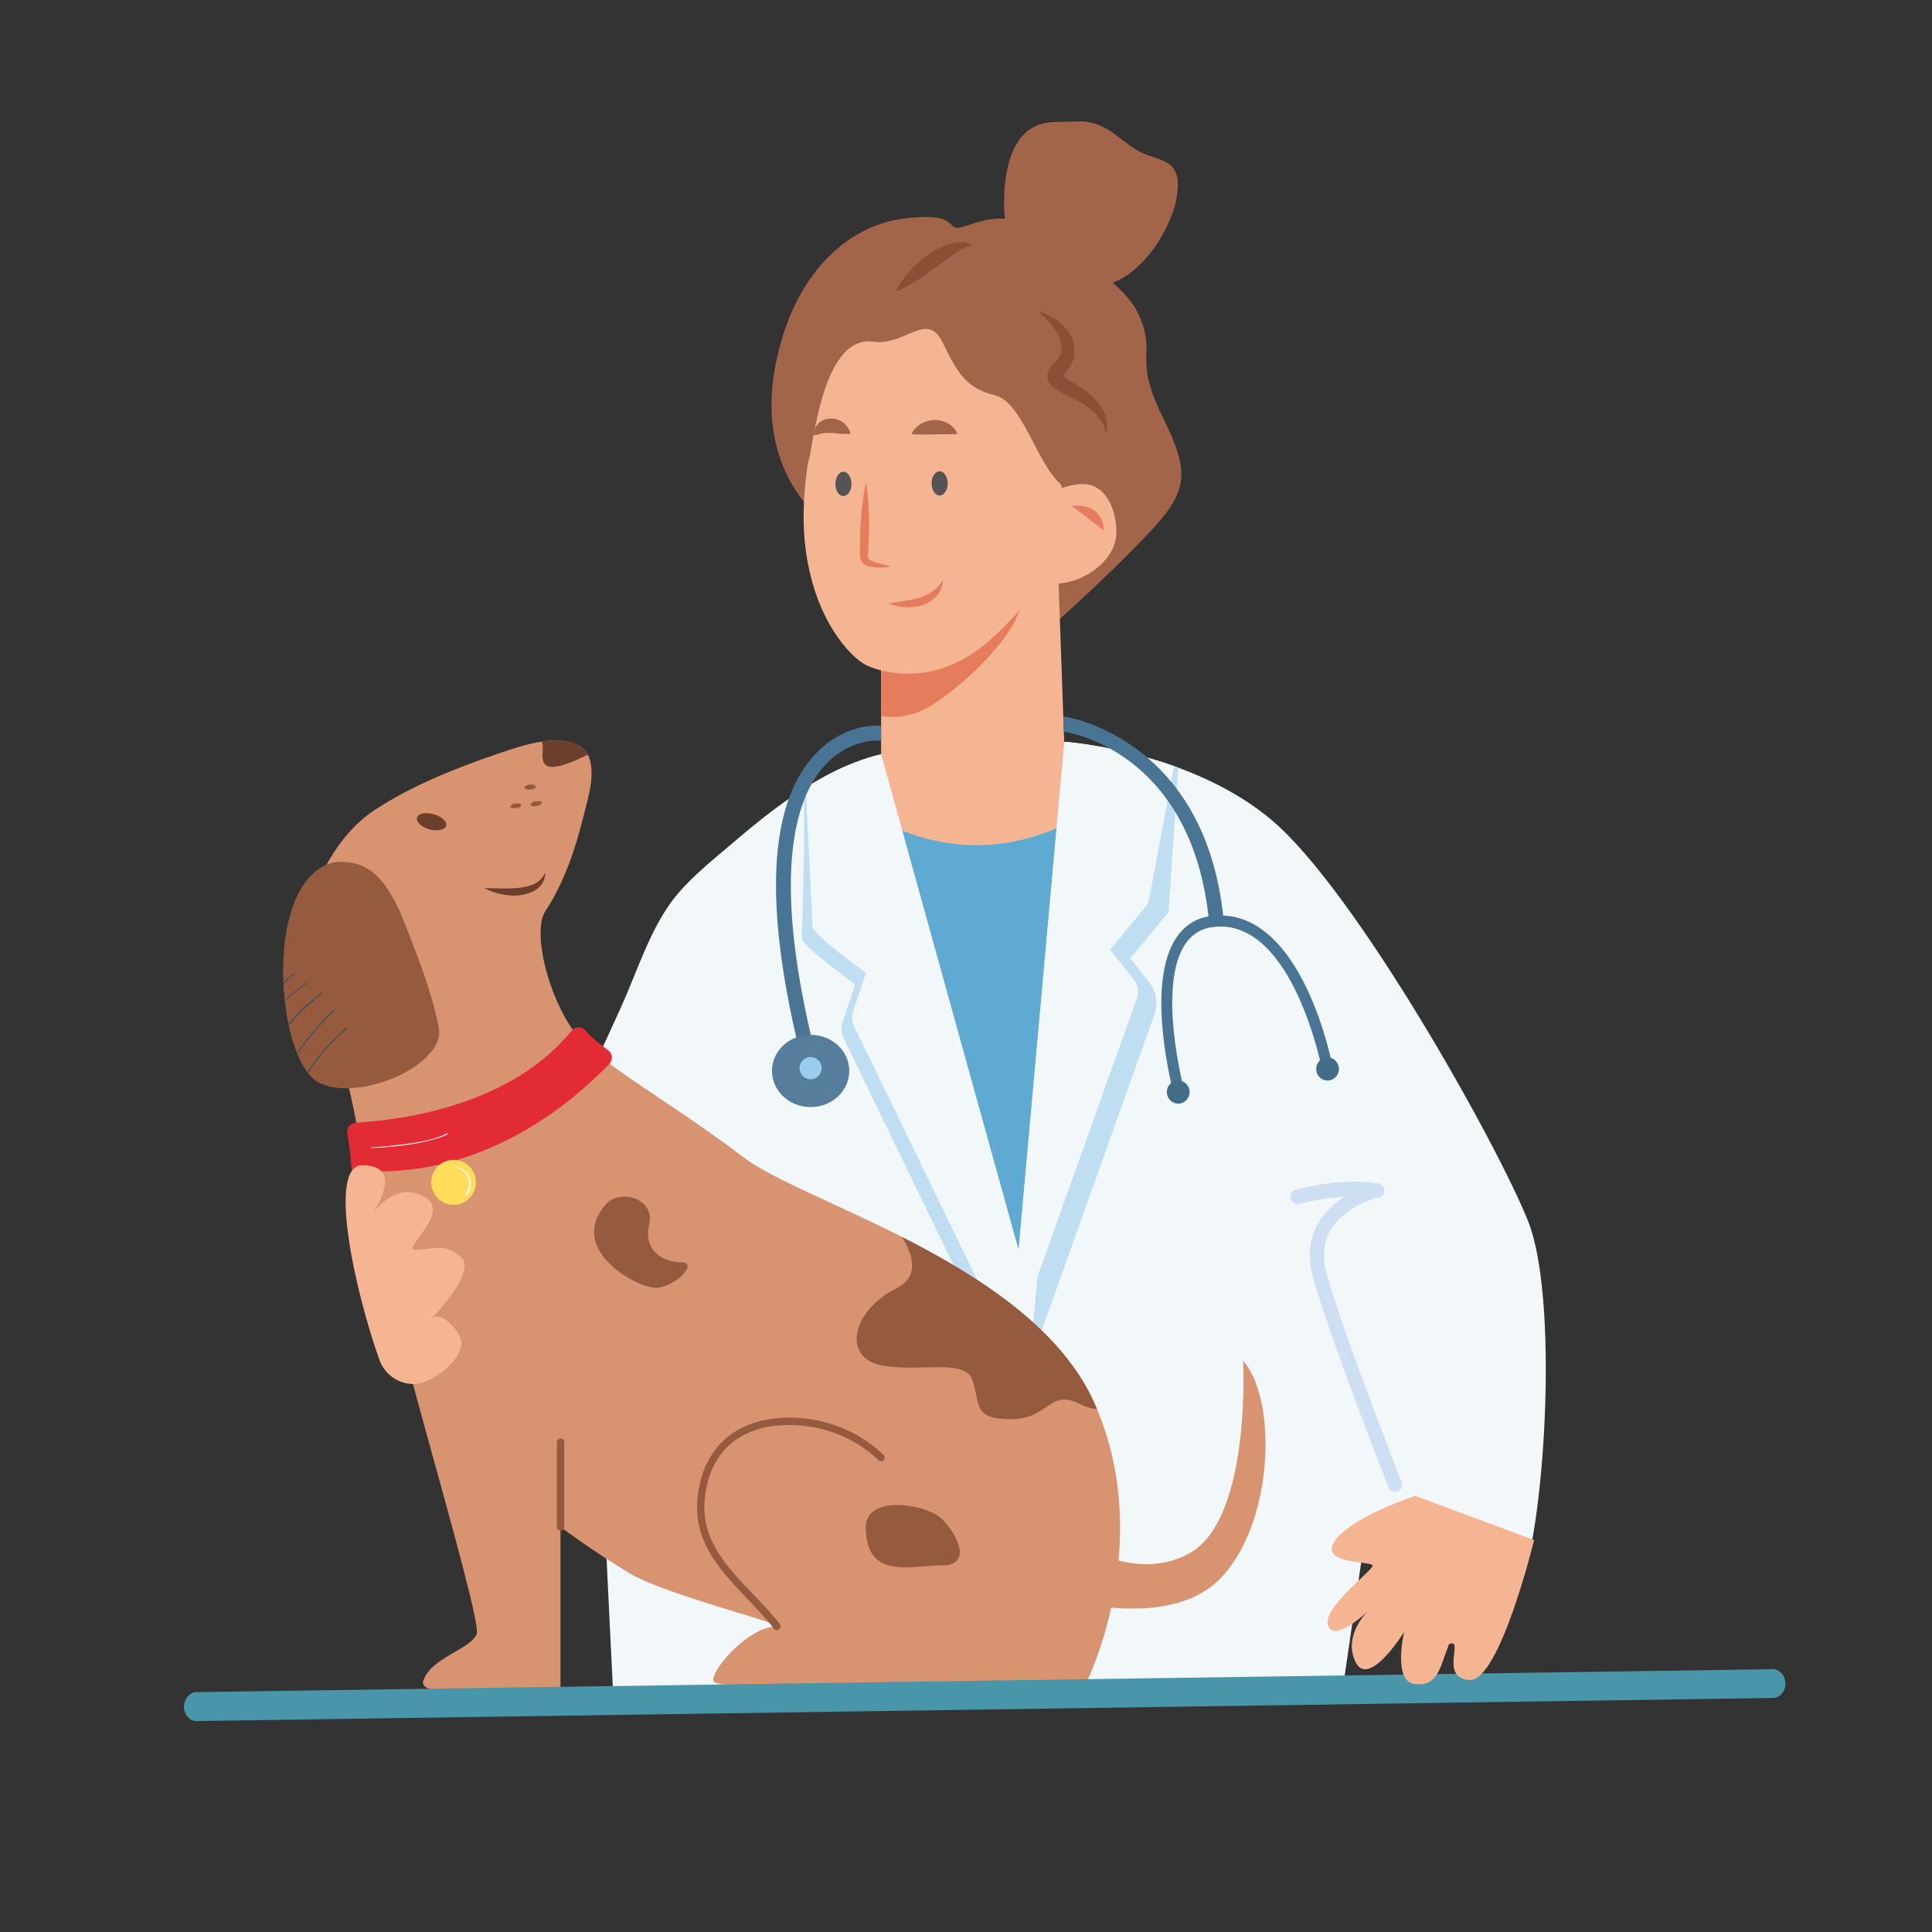 <svg xmlns="http://www.w3.org/2000/svg" xmlns:xlink="http://www.w3.org/1999/xlink" width="50" zoomAndPan="magnify" viewBox="0 0 37.5 37.5" height="50" preserveAspectRatio="xMidYMid meet" version="1.0"><rect x="0" y="0" width="37.5" height="37.5" fill="#333333" stroke="none"/><defs><clipPath id="f2460ace1e"><path d="M 19 2.324 L 23 2.324 L 23 6 L 19 6 Z M 19 2.324 " clip-rule="nonzero"/></clipPath><clipPath id="d9d2c12f75"><path d="M 11 14 L 31 14 L 31 33.41 L 11 33.41 Z M 11 14 " clip-rule="nonzero"/></clipPath><clipPath id="fdd6ddcd6d"><path d="M 3.57 32.363 L 34.656 32.363 L 34.656 33.406 L 3.57 33.406 Z M 3.57 32.363 " clip-rule="nonzero"/></clipPath></defs><path fill="#a3654a" d="M 15.77 9.918 C 15.77 9.918 14.734 9.023 15.027 7.23 C 15.324 5.438 16.363 4.391 17.547 4.242 C 18.73 4.094 18.289 4.539 18.73 4.391 C 19.176 4.242 19.621 4.094 20.215 4.539 C 20.805 4.988 21.844 5.438 22.137 6.184 C 22.434 6.93 21.992 6.93 22.582 8.125 C 23.176 9.32 23.027 9.621 21.992 10.664 C 20.953 11.711 20.066 12.457 20.066 12.457 L 18.879 9.918 L 15.77 9.918 " fill-opacity="1" fill-rule="nonzero"/><path fill="#f6b592" d="M 20.805 16.641 L 17.102 16.789 L 17.102 12.309 L 20.508 10.219 L 20.656 14.398 L 20.805 16.641 " fill-opacity="1" fill-rule="nonzero"/><path fill="#e57c5c" d="M 19.793 11.836 C 19.668 12.262 19.027 13.055 18.141 13.652 C 17.75 13.914 17.387 13.945 17.102 13.898 L 17.102 13.055 L 17.992 12.16 C 17.992 12.16 19.918 11.41 19.793 11.836 " fill-opacity="1" fill-rule="nonzero"/><path fill="#5faad3" d="M 16.629 15.621 C 16.629 15.621 18.73 17.387 21.324 15.621 L 21.695 24.582 L 14.586 23.363 L 16.629 15.621 " fill-opacity="1" fill-rule="nonzero"/><path fill="#f6b592" d="M 16.215 6.781 C 16.086 7.305 15.473 9.023 15.621 10.516 C 15.77 12.008 16.512 12.758 16.805 12.906 C 17.102 13.055 18.141 13.355 19.176 12.457 C 20.215 11.562 20.656 10.516 20.656 10.516 C 20.656 10.516 20.656 8.871 20.359 8.273 C 20.066 7.676 19.324 6.184 18.879 6.184 C 18.438 6.184 16.363 6.184 16.215 6.781 " fill-opacity="1" fill-rule="nonzero"/><path fill="#e57c5c" d="M 16.809 9.367 C 16.84 9.539 16.852 9.707 16.863 9.879 C 16.867 10.051 16.871 10.223 16.867 10.391 L 16.859 10.52 L 16.855 10.648 C 16.852 10.688 16.848 10.73 16.844 10.773 L 16.844 10.801 C 16.844 10.805 16.844 10.809 16.844 10.809 C 16.844 10.809 16.844 10.812 16.844 10.812 C 16.844 10.82 16.848 10.828 16.855 10.84 C 16.871 10.859 16.902 10.879 16.938 10.895 C 16.969 10.91 17.008 10.922 17.051 10.934 C 17.09 10.941 17.129 10.953 17.172 10.961 C 17.211 10.973 17.254 10.98 17.297 10.992 C 17.254 11 17.211 11.004 17.168 11.012 C 17.125 11.016 17.082 11.016 17.039 11.016 C 16.992 11.016 16.949 11.012 16.902 11 C 16.879 10.996 16.855 10.988 16.832 10.98 C 16.809 10.969 16.785 10.957 16.762 10.938 C 16.738 10.918 16.719 10.891 16.707 10.855 C 16.703 10.848 16.699 10.84 16.699 10.832 C 16.695 10.824 16.695 10.812 16.695 10.805 L 16.695 10.77 C 16.691 10.727 16.691 10.684 16.691 10.641 L 16.691 10.516 L 16.695 10.387 C 16.699 10.215 16.711 10.047 16.727 9.875 C 16.746 9.707 16.77 9.535 16.809 9.367 " fill-opacity="1" fill-rule="nonzero"/><path fill="#a3654a" d="M 17.695 8.426 C 17.703 8.402 17.715 8.379 17.73 8.359 C 17.742 8.34 17.758 8.324 17.773 8.309 C 17.805 8.273 17.84 8.246 17.879 8.223 C 17.957 8.18 18.047 8.152 18.137 8.152 C 18.184 8.152 18.23 8.156 18.273 8.168 C 18.32 8.18 18.363 8.195 18.402 8.219 C 18.484 8.266 18.551 8.332 18.582 8.426 C 18.484 8.43 18.41 8.426 18.34 8.43 L 18.145 8.43 C 18.078 8.434 18.012 8.434 17.941 8.434 C 17.867 8.434 17.793 8.434 17.695 8.426 " fill-opacity="1" fill-rule="nonzero"/><path fill="#a3654a" d="M 16.508 8.422 C 16.422 8.426 16.352 8.422 16.293 8.418 C 16.23 8.41 16.18 8.406 16.133 8.402 C 16.086 8.402 16.051 8.398 16 8.406 C 15.949 8.41 15.887 8.43 15.801 8.453 C 15.793 8.406 15.801 8.363 15.816 8.324 C 15.832 8.285 15.855 8.246 15.891 8.215 C 15.957 8.148 16.059 8.117 16.148 8.125 C 16.238 8.129 16.32 8.164 16.383 8.215 C 16.414 8.242 16.438 8.273 16.461 8.305 C 16.484 8.34 16.504 8.379 16.508 8.422 " fill-opacity="1" fill-rule="nonzero"/><path fill="#e57c5c" d="M 17.25 11.711 C 17.359 11.695 17.457 11.68 17.559 11.664 C 17.656 11.648 17.754 11.629 17.844 11.602 C 17.938 11.57 18.02 11.535 18.098 11.48 C 18.137 11.453 18.172 11.422 18.203 11.387 C 18.238 11.348 18.27 11.309 18.301 11.262 C 18.301 11.316 18.289 11.375 18.27 11.426 C 18.25 11.477 18.219 11.527 18.18 11.57 C 18.102 11.656 17.996 11.719 17.891 11.75 C 17.781 11.781 17.672 11.793 17.562 11.785 C 17.508 11.785 17.457 11.777 17.402 11.762 C 17.352 11.75 17.301 11.734 17.25 11.711 " fill-opacity="1" fill-rule="nonzero"/><path fill="#a3654a" d="M 16.953 6.633 C 17.559 6.719 17.992 6.035 18.289 6.633 C 18.582 7.23 18.73 7.527 19.324 7.676 C 19.918 7.828 20.215 9.395 20.805 9.508 C 21.398 9.621 19.77 6.48 19.77 6.48 L 19.176 5.734 L 17.547 5.734 L 16.512 6.035 L 15.77 7.379 C 15.77 7.379 15.605 9.031 15.688 8.953 C 15.77 8.871 15.918 6.48 16.953 6.633 " fill-opacity="1" fill-rule="nonzero"/><g clip-path="url(#f2460ace1e)"><path fill="#a3654a" d="M 19.574 4.73 C 19.477 4.254 19.453 3.723 19.559 3.25 C 19.629 2.938 19.773 2.617 20.066 2.465 C 20.227 2.379 20.398 2.363 20.574 2.367 C 20.801 2.367 21.023 2.328 21.242 2.395 C 21.637 2.516 21.891 2.879 22.277 3.012 C 22.398 3.055 22.527 3.086 22.641 3.152 C 22.879 3.289 22.879 3.531 22.848 3.777 C 22.758 4.531 21.777 6.094 20.605 5.387 C 19.434 4.684 19.574 4.73 19.574 4.73 " fill-opacity="1" fill-rule="nonzero"/></g><path fill="#8e4d36" d="M 20.141 6.035 C 20.203 6.051 20.27 6.078 20.332 6.105 C 20.391 6.137 20.453 6.172 20.508 6.211 C 20.621 6.293 20.73 6.398 20.797 6.543 C 20.832 6.613 20.852 6.695 20.855 6.777 C 20.859 6.863 20.848 6.953 20.812 7.031 C 20.777 7.109 20.727 7.176 20.68 7.23 C 20.656 7.258 20.633 7.281 20.621 7.301 L 20.613 7.312 C 20.609 7.312 20.605 7.316 20.609 7.316 C 20.605 7.32 20.609 7.312 20.609 7.301 C 20.609 7.289 20.609 7.281 20.605 7.277 C 20.609 7.281 20.609 7.281 20.613 7.285 C 20.625 7.297 20.645 7.312 20.668 7.328 C 20.676 7.336 20.691 7.344 20.703 7.352 L 20.742 7.375 L 20.824 7.422 C 20.855 7.441 20.883 7.457 20.914 7.477 C 20.941 7.496 20.973 7.516 21 7.535 L 21.086 7.598 L 21.168 7.664 C 21.273 7.758 21.367 7.875 21.43 8.008 C 21.488 8.141 21.504 8.293 21.473 8.426 C 21.457 8.359 21.434 8.293 21.41 8.238 L 21.398 8.215 L 21.387 8.195 C 21.379 8.18 21.371 8.168 21.363 8.156 L 21.336 8.117 L 21.309 8.082 C 21.23 7.984 21.137 7.91 21.031 7.844 L 20.953 7.797 L 20.871 7.75 L 20.785 7.707 C 20.758 7.691 20.73 7.68 20.699 7.664 L 20.609 7.621 L 20.562 7.594 C 20.543 7.586 20.527 7.578 20.512 7.566 C 20.48 7.543 20.445 7.52 20.41 7.488 C 20.402 7.477 20.391 7.465 20.383 7.457 C 20.375 7.445 20.363 7.43 20.355 7.418 C 20.352 7.406 20.348 7.398 20.344 7.391 C 20.344 7.387 20.34 7.383 20.34 7.379 L 20.336 7.363 C 20.332 7.352 20.328 7.34 20.328 7.328 C 20.328 7.316 20.328 7.309 20.328 7.297 C 20.328 7.25 20.34 7.211 20.355 7.184 C 20.363 7.172 20.371 7.16 20.379 7.148 C 20.387 7.137 20.391 7.129 20.398 7.121 C 20.426 7.086 20.449 7.062 20.473 7.039 C 20.512 6.996 20.547 6.957 20.566 6.914 C 20.59 6.875 20.602 6.828 20.605 6.781 C 20.609 6.73 20.605 6.68 20.59 6.625 C 20.574 6.574 20.551 6.52 20.52 6.469 C 20.492 6.414 20.453 6.363 20.414 6.316 C 20.336 6.215 20.242 6.125 20.141 6.035 " fill-opacity="1" fill-rule="nonzero"/><path fill="#8e4d36" d="M 17.387 5.664 C 17.418 5.59 17.457 5.523 17.5 5.461 C 17.547 5.395 17.594 5.336 17.641 5.277 C 17.742 5.16 17.855 5.059 17.98 4.969 C 18.105 4.879 18.242 4.801 18.395 4.75 C 18.469 4.723 18.551 4.703 18.633 4.703 L 18.664 4.703 C 18.676 4.703 18.684 4.703 18.695 4.703 C 18.707 4.707 18.715 4.707 18.727 4.707 C 18.738 4.711 18.746 4.711 18.758 4.715 C 18.797 4.723 18.836 4.742 18.867 4.77 C 18.789 4.777 18.727 4.805 18.664 4.84 C 18.605 4.875 18.547 4.91 18.492 4.953 C 18.375 5.031 18.262 5.117 18.148 5.199 C 18.031 5.285 17.91 5.367 17.789 5.449 C 17.664 5.527 17.535 5.602 17.387 5.664 " fill-opacity="1" fill-rule="nonzero"/><g clip-path="url(#d9d2c12f75)"><path fill="#f2f7f9" d="M 29.543 30.684 C 29.543 30.684 28.062 29.938 26.434 30.234 L 26.02 33.074 L 11.918 33.223 L 11.328 21.121 C 11.32 21.004 11.492 20.766 11.539 20.664 C 11.715 20.293 11.887 19.922 12.055 19.547 C 12.355 18.883 12.598 18.098 13.035 17.5 C 13.328 17.105 13.758 16.754 14.137 16.434 C 14.594 16.043 15.094 15.629 15.637 15.289 C 15.941 15.098 16.254 14.93 16.578 14.805 C 16.75 14.734 16.926 14.68 17.102 14.637 L 19.77 24.262 L 20.66 14.398 C 20.66 14.398 21.648 14.465 22.789 14.871 C 23.414 15.094 24.082 15.418 24.656 15.895 C 26.285 17.238 29.066 22.207 29.66 23.703 C 30.254 25.195 29.988 29.488 29.543 30.684 " fill-opacity="1" fill-rule="nonzero"/></g><path stroke-linecap="round" transform="matrix(0.007, 0, 0, -0.007, 3.57, 33.405)" fill="none" stroke-linejoin="round" d="M 3287.477 1464.715 C 3287.477 1464.715 3100.146 1411.486 3149.834 1234.243 C 3200.094 1057.001 3358.297 654.95 3358.297 654.95 " stroke="#cedff4" stroke-width="39.383" stroke-opacity="1" stroke-miterlimit="10"/><path stroke-linecap="round" transform="matrix(0.007, 0, 0, -0.007, 3.57, 33.405)" fill="none" stroke-linejoin="round" d="M 3088.152 1453.39 C 3088.152 1453.39 3213.23 1488.498 3308.609 1470.378 " stroke="#cedff4" stroke-width="40.511" stroke-opacity="1" stroke-miterlimit="10"/><path fill="#c0def2" d="M 19.559 24.484 L 19.559 26.723 L 16.371 20.145 C 16.328 20.055 16.32 19.949 16.352 19.855 L 16.598 19.105 C 16.598 19.105 15.562 18.359 15.562 18.211 C 15.562 18.09 15.637 16.137 15.598 15.41 C 15.902 15.219 16.043 15.156 16.371 15.027 L 16.895 14.922 L 19.559 24.484 " fill-opacity="1" fill-rule="nonzero"/><path fill="#c0def2" d="M 22.68 17.707 L 21.938 18.602 L 22.305 19.062 C 22.445 19.238 22.484 19.48 22.406 19.695 L 19.984 26.484 L 21.051 14.566 C 21.051 14.566 21.73 14.492 22.871 14.898 L 22.68 17.707 " fill-opacity="1" fill-rule="nonzero"/><path fill="#545454" d="M 18.395 9.383 C 18.395 9.512 18.324 9.617 18.238 9.617 C 18.152 9.617 18.082 9.512 18.082 9.383 C 18.082 9.254 18.152 9.148 18.238 9.148 C 18.324 9.148 18.395 9.254 18.395 9.383 " fill-opacity="1" fill-rule="nonzero"/><path fill="#545454" d="M 16.527 9.395 C 16.527 9.523 16.457 9.629 16.371 9.629 C 16.285 9.629 16.215 9.523 16.215 9.395 C 16.215 9.266 16.285 9.156 16.371 9.156 C 16.457 9.156 16.527 9.266 16.527 9.395 " fill-opacity="1" fill-rule="nonzero"/><path fill="#f6b592" d="M 20.359 9.621 C 20.484 9.477 20.832 9.395 21.004 9.395 C 21.488 9.387 21.68 9.938 21.668 10.355 C 21.652 11.078 20.461 11.66 19.918 11.113 C 19.473 10.664 20.359 9.621 20.359 9.621 " fill-opacity="1" fill-rule="nonzero"/><path fill="#f2f7f9" d="M 22.219 17.621 L 21.547 18.434 L 22.008 19.016 C 22.09 19.117 22.113 19.254 22.066 19.379 L 19.59 26.316 L 20.66 14.398 C 20.66 14.398 21.648 14.465 22.789 14.871 L 22.309 17.43 C 22.293 17.5 22.266 17.566 22.219 17.621 " fill-opacity="1" fill-rule="nonzero"/><path fill="#f2f7f9" d="M 19.77 24.262 L 19.77 26.5 L 16.578 19.918 C 16.535 19.828 16.527 19.723 16.559 19.629 L 16.809 18.883 C 16.809 18.883 15.77 18.137 15.77 17.984 C 15.77 17.863 15.672 16.016 15.637 15.289 C 15.941 15.098 16.254 14.93 16.578 14.805 L 17.102 14.699 L 19.77 24.262 " fill-opacity="1" fill-rule="nonzero"/><path fill="#d89371" d="M 21.102 32.625 C 21.102 32.625 13.844 32.922 13.844 32.625 C 13.844 32.324 14.586 31.578 15.027 31.578 C 15.473 31.578 12.957 30.98 12.215 30.535 C 11.473 30.086 10.879 29.637 10.879 29.637 L 10.879 32.777 C 10.879 32.777 8.066 33.074 8.215 32.625 C 8.363 32.176 9.105 32.027 9.25 31.727 C 9.398 31.438 7.254 24.645 7.043 22.711 C 7.039 22.68 7.035 22.648 7.031 22.617 C 7.012 22.379 6.977 22.125 6.93 21.867 C 6.625 20.16 5.848 18.137 5.848 18.137 C 5.809 18.039 5.922 17.793 5.953 17.703 C 6.184 16.961 6.59 16.18 7.254 15.734 C 7.977 15.254 8.836 14.914 9.652 14.633 C 9.918 14.543 10.219 14.438 10.516 14.395 C 10.688 14.367 10.863 14.363 11.031 14.398 C 11.238 14.441 11.355 14.531 11.41 14.648 C 11.578 14.992 11.414 15.484 11.328 15.836 C 11.168 16.477 10.953 17.129 10.586 17.684 C 10.336 18.066 10.613 19.293 11.148 20.031 C 11.25 20.164 11.355 20.285 11.473 20.375 C 11.586 20.469 11.707 20.562 11.836 20.652 C 12.539 21.164 13.434 21.707 14.434 22.465 C 14.98 22.879 16.215 23.355 17.504 24.008 C 19.02 24.777 20.609 25.797 21.25 27.25 C 21.262 27.281 21.277 27.316 21.293 27.348 C 22.402 30.004 21.102 32.625 21.102 32.625 " fill-opacity="1" fill-rule="nonzero"/><path fill="#965b3e" d="M 6.145 20.988 C 6.086 20.953 6.035 20.902 5.984 20.836 C 5.977 20.828 5.969 20.82 5.965 20.812 C 5.895 20.719 5.832 20.602 5.773 20.465 C 5.77 20.457 5.766 20.445 5.762 20.434 C 5.699 20.277 5.648 20.098 5.605 19.906 C 5.602 19.895 5.602 19.879 5.598 19.867 C 5.598 19.863 5.594 19.863 5.594 19.859 C 5.594 19.852 5.59 19.84 5.59 19.832 C 5.574 19.754 5.562 19.676 5.551 19.594 C 5.547 19.582 5.547 19.57 5.543 19.559 C 5.539 19.516 5.535 19.473 5.527 19.434 C 5.527 19.422 5.527 19.414 5.527 19.406 C 5.523 19.367 5.516 19.332 5.516 19.297 C 5.516 19.281 5.512 19.27 5.512 19.254 C 5.508 19.207 5.504 19.156 5.504 19.105 C 5.5 19.094 5.5 19.078 5.5 19.062 C 5.5 19.039 5.5 19.016 5.5 18.992 C 5.496 18.98 5.496 18.965 5.496 18.949 C 5.496 18.863 5.496 18.773 5.5 18.688 C 5.5 18.672 5.5 18.652 5.5 18.637 C 5.504 18.578 5.508 18.52 5.512 18.461 C 5.512 18.438 5.516 18.414 5.516 18.391 C 5.586 17.68 5.824 17.043 6.293 16.805 C 6.531 16.684 6.852 16.715 7.086 16.836 C 7.586 17.09 7.828 17.852 8.02 18.348 C 8.223 18.859 8.406 19.398 8.516 19.941 C 8.664 20.688 6.887 21.438 6.145 20.988 " fill-opacity="1" fill-rule="nonzero"/><path fill="#e22b35" d="M 11.805 20.387 C 11.891 20.449 11.902 20.574 11.828 20.648 C 11.078 21.43 9.285 22.953 6.828 22.711 C 6.824 22.676 6.82 22.641 6.816 22.609 C 6.801 22.414 6.777 22.207 6.742 21.996 C 6.727 21.895 6.797 21.801 6.898 21.793 C 7.879 21.734 9.934 21.438 11.098 20.004 C 11.164 19.922 11.285 19.914 11.355 19.992 C 11.426 20.074 11.5 20.145 11.574 20.207 C 11.648 20.266 11.727 20.328 11.805 20.387 " fill-opacity="1" fill-rule="nonzero"/><path fill="#965b3e" d="M 15.078 31.641 C 15.059 31.641 15.035 31.633 15.023 31.613 C 14.871 31.414 14.688 31.223 14.512 31.039 C 14.016 30.52 13.5 29.984 13.531 29.191 C 13.535 29.102 13.543 29.012 13.559 28.926 C 13.688 28.121 14.234 27.613 15.055 27.531 C 15.828 27.449 16.609 27.715 17.152 28.242 C 17.18 28.27 17.18 28.312 17.152 28.344 C 17.125 28.371 17.082 28.371 17.055 28.344 C 16.539 27.848 15.801 27.598 15.07 27.672 C 14.309 27.75 13.82 28.203 13.699 28.949 C 13.684 29.031 13.676 29.113 13.672 29.199 C 13.645 29.93 14.137 30.441 14.613 30.938 C 14.793 31.129 14.98 31.32 15.137 31.523 C 15.16 31.555 15.152 31.602 15.121 31.625 C 15.109 31.637 15.094 31.641 15.078 31.641 " fill-opacity="1" fill-rule="nonzero"/><path fill="#965b3e" d="M 11.746 23.391 C 12.031 23.051 12.723 23.266 12.602 23.762 C 12.48 24.254 12.848 24.5 13.215 24.5 C 13.582 24.5 13.094 24.996 12.723 24.996 C 12.355 24.996 11.012 24.254 11.746 23.391 " fill-opacity="1" fill-rule="nonzero"/><path fill="#965b3e" d="M 16.805 29.637 C 16.805 29.004 17.992 29.188 18.289 29.488 C 18.582 29.785 18.879 30.383 18.289 30.383 C 17.695 30.383 16.805 30.684 16.805 29.637 " fill-opacity="1" fill-rule="nonzero"/><path fill="#965b3e" d="M 21.293 27.348 C 21.203 27.348 21.09 27.316 20.953 27.25 C 20.363 26.949 20.363 27.547 19.621 27.547 C 18.879 27.547 19.027 27.25 18.879 26.797 C 18.734 26.352 17.844 26.648 17.102 26.5 C 16.359 26.352 16.512 25.453 17.398 25.008 C 17.848 24.781 17.73 24.367 17.504 24.008 C 19.02 24.777 20.609 25.797 21.25 27.25 C 21.262 27.281 21.277 27.316 21.293 27.348 " fill-opacity="1" fill-rule="nonzero"/><path fill="#6b3f2c" d="M 9.402 17.238 C 9.516 17.238 9.629 17.242 9.738 17.246 C 9.848 17.246 9.957 17.246 10.062 17.234 C 10.168 17.223 10.27 17.203 10.363 17.16 C 10.406 17.141 10.449 17.109 10.488 17.074 C 10.523 17.035 10.555 16.992 10.586 16.938 C 10.586 17 10.57 17.059 10.543 17.113 C 10.516 17.172 10.473 17.219 10.422 17.258 C 10.371 17.293 10.312 17.32 10.254 17.34 C 10.195 17.359 10.137 17.371 10.078 17.379 C 9.957 17.391 9.84 17.379 9.727 17.355 C 9.613 17.332 9.504 17.297 9.402 17.238 " fill-opacity="1" fill-rule="nonzero"/><path fill="#6b3f2c" d="M 11.41 14.648 C 11.258 14.719 10.828 14.938 10.641 14.875 C 10.449 14.809 10.578 14.512 10.516 14.395 C 10.688 14.367 10.863 14.363 11.031 14.398 C 11.238 14.441 11.355 14.531 11.41 14.648 " fill-opacity="1" fill-rule="nonzero"/><path fill="#965b3e" d="M 10.883 29.711 C 10.844 29.711 10.809 29.676 10.809 29.637 L 10.809 27.996 C 10.809 27.953 10.844 27.922 10.883 27.922 C 10.922 27.922 10.953 27.953 10.953 27.996 L 10.953 29.637 C 10.953 29.676 10.922 29.711 10.883 29.711 " fill-opacity="1" fill-rule="nonzero"/><path fill="#6b3f2c" d="M 8.094 15.871 C 8.117 15.789 8.262 15.758 8.418 15.805 C 8.574 15.848 8.684 15.949 8.66 16.031 C 8.637 16.109 8.492 16.141 8.336 16.098 C 8.18 16.055 8.07 15.953 8.094 15.871 " fill-opacity="1" fill-rule="nonzero"/><path fill="#d89371" d="M 20.449 30.988 C 20.449 30.988 22.652 31.703 23.688 30.637 C 24.723 29.574 24.801 27.18 24.129 26.41 C 24.129 26.41 24.289 29.445 23.113 30.133 C 21.938 30.82 20.57 29.734 20.57 29.734 L 20.449 30.988 " fill-opacity="1" fill-rule="nonzero"/><path fill="#f6b592" d="M 7.367 26.402 C 7.473 26.691 7.758 26.879 8.062 26.863 C 8.387 26.844 8.949 26.426 8.957 26.07 C 8.961 25.879 8.566 25.398 8.363 25.605 C 8.363 25.605 9.254 24.707 8.957 24.41 C 8.66 24.109 8.363 24.258 8.066 24.258 C 7.77 24.258 8.809 23.512 8.215 23.215 C 7.621 22.914 7.195 23.613 7.195 23.613 C 7.195 23.613 7.918 22.617 7.031 22.617 C 6.352 22.617 6.883 25.047 7.367 26.402 " fill-opacity="1" fill-rule="nonzero"/><g clip-path="url(#fdd6ddcd6d)"><path fill="#4995aa" d="M 34.656 32.676 C 34.656 32.828 34.551 32.953 34.414 32.957 L 33.645 32.969 L 4.078 33.402 L 3.82 33.406 C 3.816 33.406 3.816 33.406 3.812 33.406 C 3.68 33.406 3.574 33.281 3.57 33.129 C 3.57 33.02 3.625 32.926 3.703 32.875 C 3.734 32.855 3.773 32.844 3.812 32.844 L 34.219 32.402 L 34.41 32.398 C 34.547 32.402 34.652 32.52 34.656 32.676 " fill-opacity="1" fill-rule="nonzero"/></g><path fill="#e57c5c" d="M 20.805 9.82 C 20.805 9.82 21.402 9.723 21.426 10.297 " fill-opacity="1" fill-rule="nonzero"/><path fill="#f6b592" d="M 29.777 29.891 C 29.777 29.891 29.105 32.66 28.516 32.609 C 27.926 32.562 28.434 31.773 28.125 31.914 C 27.938 32.395 27.91 32.727 27.469 32.688 C 27.023 32.652 27.254 31.676 27.254 31.676 C 27.254 31.676 26.57 32.781 26.312 32.262 C 26.059 31.742 26.543 31.281 26.543 31.281 C 26.543 31.281 25.898 31.895 25.777 31.551 C 25.656 31.207 26.656 30.48 26.641 30.387 C 26.625 30.293 25.578 30.371 25.914 29.902 C 26.25 29.43 27.469 29.035 27.469 29.035 L 29.777 29.891 " fill-opacity="1" fill-rule="nonzero"/><path fill="#ffdd5a" d="M 9.238 22.949 C 9.238 23.188 9.043 23.387 8.805 23.387 C 8.566 23.387 8.371 23.188 8.371 22.949 C 8.371 22.707 8.566 22.512 8.805 22.512 C 9.043 22.512 9.238 22.707 9.238 22.949 " fill-opacity="1" fill-rule="nonzero"/><path fill="#4a7493" d="M 17.102 14.09 C 17.098 14.09 17.094 14.086 17.086 14.086 C 17.055 14.082 16.348 14.023 15.762 14.707 C 14.934 15.668 14.84 17.535 15.484 20.258 C 15.5 20.324 15.559 20.371 15.621 20.371 C 15.633 20.371 15.645 20.367 15.652 20.367 C 15.73 20.348 15.777 20.27 15.762 20.191 C 14.988 16.926 15.449 15.512 15.969 14.902 C 16.457 14.328 17.062 14.371 17.09 14.375 C 17.094 14.375 17.098 14.375 17.102 14.375 L 17.102 14.09 " fill-opacity="1" fill-rule="nonzero"/><path fill="#4a7493" d="M 20.648 13.906 L 20.641 13.961 L 20.648 14.199 C 20.98 14.254 23.211 14.762 23.477 17.996 L 23.762 17.973 C 23.461 14.316 20.676 13.91 20.648 13.906 " fill-opacity="1" fill-rule="nonzero"/><path fill="#567d9b" d="M 16.484 20.785 C 16.484 21.176 16.148 21.488 15.734 21.488 C 15.32 21.488 14.984 21.176 14.984 20.785 C 14.984 20.398 15.32 20.086 15.734 20.086 C 16.148 20.086 16.484 20.398 16.484 20.785 " fill-opacity="1" fill-rule="nonzero"/><path fill="#9acded" d="M 15.949 20.734 C 15.949 20.852 15.852 20.949 15.734 20.949 C 15.617 20.949 15.52 20.852 15.52 20.734 C 15.52 20.613 15.617 20.516 15.734 20.516 C 15.852 20.516 15.949 20.613 15.949 20.734 " fill-opacity="1" fill-rule="nonzero"/><path fill="#4a7493" d="M 22.781 21.227 C 22.758 21.137 22.211 19.066 22.852 18.172 C 23.031 17.922 23.285 17.785 23.609 17.77 C 25.281 17.688 25.848 20.605 25.871 20.73 L 25.664 20.77 C 25.656 20.742 25.113 17.906 23.621 17.984 C 23.363 18 23.168 18.102 23.023 18.301 C 22.441 19.109 22.98 21.148 22.988 21.168 L 22.781 21.227 " fill-opacity="1" fill-rule="nonzero"/><path fill="#416d87" d="M 25.988 20.75 C 25.988 20.871 25.891 20.973 25.766 20.973 C 25.645 20.973 25.547 20.871 25.547 20.75 C 25.547 20.625 25.645 20.523 25.766 20.523 C 25.891 20.523 25.988 20.625 25.988 20.75 " fill-opacity="1" fill-rule="nonzero"/><path fill="#416d87" d="M 23.09 21.195 C 23.09 21.32 22.992 21.422 22.871 21.422 C 22.746 21.422 22.648 21.32 22.648 21.195 C 22.648 21.074 22.746 20.973 22.871 20.973 C 22.992 20.973 23.09 21.074 23.09 21.195 " fill-opacity="1" fill-rule="nonzero"/><path fill="#515151" d="M 6.75 19.957 C 6.445 20.211 6.191 20.504 5.984 20.836 C 5.977 20.828 5.969 20.82 5.965 20.812 C 6.168 20.484 6.422 20.195 6.719 19.949 C 6.727 19.941 6.758 19.949 6.75 19.957 " fill-opacity="1" fill-rule="nonzero"/><path fill="#515151" d="M 6.508 19.613 C 6.23 19.867 5.984 20.152 5.773 20.465 C 5.77 20.457 5.766 20.445 5.762 20.434 C 5.965 20.133 6.203 19.855 6.473 19.605 C 6.48 19.598 6.512 19.605 6.508 19.613 " fill-opacity="1" fill-rule="nonzero"/><path fill="#515151" d="M 6.254 19.285 C 6.016 19.473 5.801 19.68 5.605 19.906 C 5.602 19.895 5.602 19.879 5.598 19.867 C 5.785 19.648 5.992 19.449 6.223 19.273 C 6.23 19.266 6.262 19.281 6.254 19.285 " fill-opacity="1" fill-rule="nonzero"/><path fill="#515151" d="M 5.965 19.082 C 5.812 19.191 5.668 19.309 5.527 19.434 C 5.527 19.422 5.527 19.414 5.527 19.406 C 5.656 19.289 5.797 19.18 5.941 19.078 C 5.945 19.07 5.98 19.07 5.965 19.082 " fill-opacity="1" fill-rule="nonzero"/><path fill="#515151" d="M 5.727 18.898 C 5.648 18.965 5.574 19.031 5.504 19.105 C 5.5 19.094 5.5 19.078 5.5 19.062 C 5.562 19.004 5.629 18.945 5.695 18.891 C 5.703 18.883 5.734 18.895 5.727 18.898 " fill-opacity="1" fill-rule="nonzero"/><path fill="#fcfcfc" d="M 7.219 22.281 C 7.598 22.266 7.988 22.227 8.355 22.133 C 8.473 22.102 8.59 22.066 8.695 22.012 C 8.707 22.004 8.676 21.996 8.664 22.004 C 8.457 22.113 8.211 22.152 7.984 22.191 C 7.77 22.223 7.555 22.246 7.34 22.262 C 7.297 22.266 7.254 22.266 7.211 22.27 C 7.184 22.27 7.203 22.285 7.219 22.281 " fill-opacity="1" fill-rule="nonzero"/><path fill="#fcfcfc" d="M 8.855 22.66 C 9.098 22.707 9.18 23.004 9.027 23.188 C 9.023 23.195 9.055 23.207 9.062 23.199 C 9.23 22.992 9.109 22.695 8.859 22.645 C 8.836 22.641 8.836 22.656 8.855 22.66 " fill-opacity="1" fill-rule="nonzero"/><path fill="#965b3e" d="M 10.379 15.301 C 10.383 15.297 10.387 15.293 10.391 15.289 C 10.398 15.277 10.406 15.27 10.398 15.254 C 10.391 15.238 10.363 15.234 10.348 15.23 C 10.32 15.227 10.293 15.227 10.266 15.23 C 10.258 15.23 10.25 15.234 10.242 15.234 C 10.227 15.238 10.215 15.246 10.203 15.254 C 10.199 15.258 10.195 15.262 10.191 15.266 C 10.18 15.273 10.172 15.285 10.184 15.301 C 10.191 15.312 10.219 15.32 10.234 15.32 C 10.258 15.328 10.289 15.328 10.316 15.324 C 10.324 15.32 10.332 15.32 10.34 15.316 C 10.355 15.312 10.367 15.309 10.379 15.301 " fill-opacity="1" fill-rule="nonzero"/><path fill="#965b3e" d="M 9.992 15.688 C 10.023 15.688 10.102 15.676 10.117 15.637 C 10.129 15.594 10.055 15.594 10.035 15.594 C 10 15.594 9.922 15.609 9.91 15.645 C 9.895 15.688 9.969 15.688 9.992 15.688 " fill-opacity="1" fill-rule="nonzero"/><path fill="#965b3e" d="M 10.32 15.586 C 10.316 15.59 10.312 15.594 10.309 15.598 C 10.301 15.605 10.293 15.617 10.305 15.629 C 10.312 15.645 10.34 15.648 10.355 15.648 C 10.383 15.652 10.41 15.648 10.438 15.641 C 10.457 15.637 10.48 15.629 10.496 15.613 C 10.5 15.609 10.504 15.605 10.508 15.602 C 10.52 15.594 10.523 15.578 10.516 15.566 C 10.504 15.555 10.477 15.551 10.465 15.551 C 10.438 15.547 10.406 15.547 10.383 15.555 C 10.359 15.562 10.336 15.57 10.32 15.586 " fill-opacity="1" fill-rule="nonzero"/></svg>
